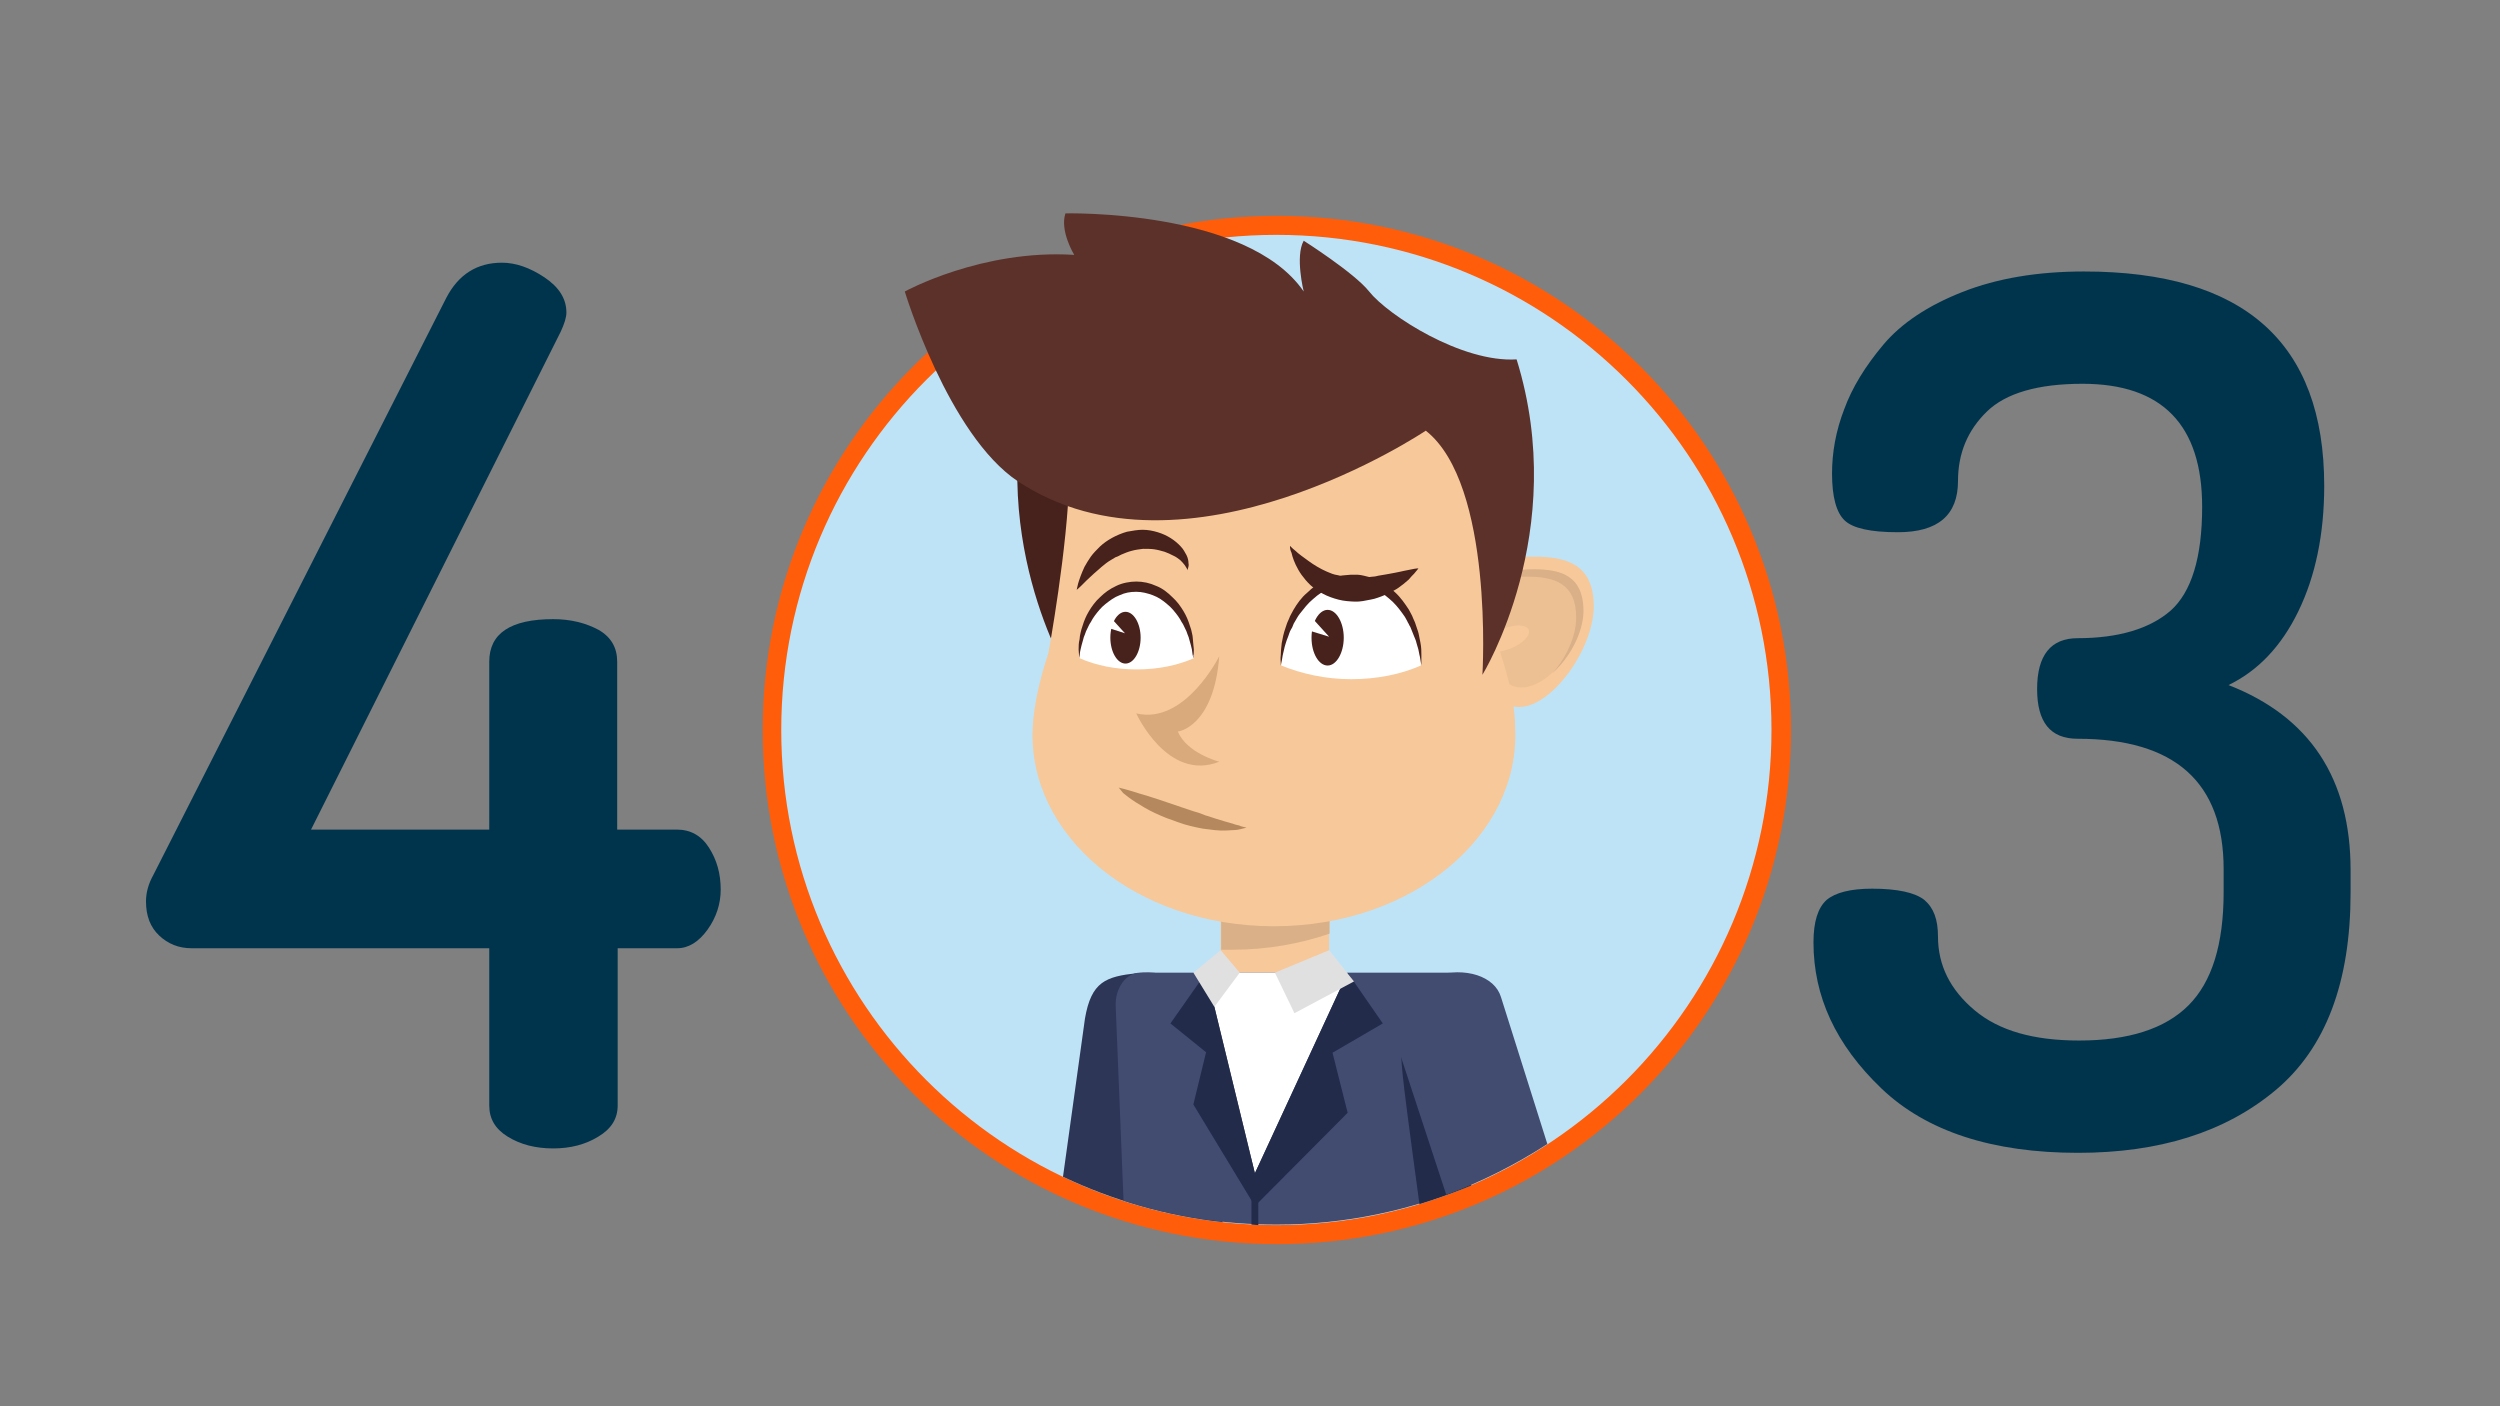<?xml version="1.0" encoding="utf-8"?>
<!-- Generator: Adobe Illustrator 23.0.0, SVG Export Plug-In . SVG Version: 6.00 Build 0)  -->
<svg version="1.1" id="Layer_1" xmlns="http://www.w3.org/2000/svg" xmlns:xlink="http://www.w3.org/1999/xlink" x="0px" y="0px"
	 viewBox="0 0 512 288" style="enable-background:new 0 0 512 288;" xml:space="preserve">
<rect x="0" y="0" width="512" height="288" fill="#808080" stroke="none"/>
<style type="text/css">
	.st0{fill:#00344D;}
	.st1{fill:#FF5D0A;}
	.st2{fill:#BEE3F6;}
	.st3{fill:#2D3656;}
	.st4{fill:#F7C899;}
	.st5{fill:#D9B087;}
	.st6{fill:#47211C;}
	.st7{fill:#EDC093;}
	.st8{fill:#5C312A;}
	.st9{fill:#D9AA7C;}
	.st10{fill:#FFFFFF;}
	.st11{fill:#B5895D;}
	.st12{fill:#424C71;}
	.st13{fill:#222B4A;}
	.st14{fill:#E0E0E0;}
</style>
<g>
	<path class="st0" d="M29.9,184.6c0-1.8,0.5-3.6,1.5-5.4L91.4,61c2.5-4.8,6.3-7.2,11.4-7.2c2.8,0,5.7,1,8.7,3s4.5,4.4,4.5,7.2
		c0,1-0.4,2.3-1.2,4L63.7,169.9h36.5v-34.4c0-5.8,4.4-8.7,13.1-8.7c3.6,0,6.7,0.8,9.3,2.2c2.6,1.5,3.8,3.7,3.8,6.5v34.4h12.2
		c2.8,0,5,1.2,6.6,3.7c1.6,2.5,2.4,5.3,2.4,8.6c0,2.9-0.9,5.7-2.7,8.2c-1.8,2.5-3.9,3.8-6.2,3.8h-12.2v32.2c0,2.7-1.3,4.8-4,6.4
		c-2.6,1.6-5.7,2.4-9.2,2.4c-3.6,0-6.7-0.8-9.3-2.4c-2.6-1.6-3.8-3.7-3.8-6.4v-32.2h-61c-2.6,0-4.8-0.9-6.6-2.6
		C30.8,189.9,29.9,187.6,29.9,184.6z"/>
</g>
<g>
	<path class="st0" d="M371.4,193c0-4.2,0.9-7.1,2.7-8.7c1.8-1.5,4.9-2.3,9.3-2.3c5.2,0,8.8,0.8,10.7,2.3c1.9,1.6,2.8,4,2.8,7.5
		c0,5.9,2.5,10.9,7.5,15.1c5,4.2,12.1,6.2,21.4,6.2c10.1,0,17.6-2.4,22.4-7.2c4.8-4.8,7.2-12.5,7.2-23.2V178
		c0-17.8-10-26.7-29.9-26.7c-5.6,0-8.3-3.4-8.3-10.2c0-6.9,2.8-10.4,8.3-10.4c8.3,0,14.7-1.9,19-5.6c4.3-3.8,6.5-10.9,6.5-21.3
		c0-16.8-8.2-25.2-24.5-25.2c-9.1,0-15.7,1.9-19.6,5.7c-3.9,3.8-5.9,8.5-5.9,14.2c0,7-4.1,10.5-12.3,10.5c-5.6,0-9.2-0.8-10.9-2.4
		c-1.7-1.6-2.6-4.8-2.6-9.6c0-4.4,0.8-8.8,2.5-13.2c1.6-4.4,4.3-8.8,8-13.2c3.7-4.4,9.1-8,16.2-10.8c7.1-2.8,15.4-4.2,24.9-4.2
		c32.8,0,49.2,14.6,49.2,43.9c0,9.9-1.8,18.5-5.3,25.7c-3.5,7.2-8.3,12.2-14.3,15.1c16.7,6.5,25,19.2,25,37.9v4.6
		c0,18.4-5.1,31.9-15.4,40.5s-23.8,12.8-40.4,12.8c-17.6,0-31.1-4.4-40.3-13.2C376,214,371.4,204.1,371.4,193z"/>
</g>
<g>
	<path class="st1" d="M366.8,149.5c0,58.2-47.1,105.3-105.3,105.3c-58.2,0-105.3-47.1-105.3-105.3c0-58.2,47.1-105.3,105.3-105.3
		C319.6,44.2,366.8,91.3,366.8,149.5z"/>
	<path class="st2" d="M362.8,149.5c0,56-45.4,101.4-101.4,101.4c-56,0-101.4-45.4-101.4-101.4c0-56,45.4-101.4,101.4-101.4
		C317.4,48.1,362.8,93.5,362.8,149.5z"/>
	<g>
		<path class="st3" d="M232.9,199.3c-6.4,0.7-9.4,1.7-10.7,9.3l-4.5,32.4c10.1,4.8,21.1,8,32.7,9.3l-5-44.3
			C244.8,201.5,239.3,198.5,232.9,199.3z"/>
		<path class="st4" d="M272.2,201.4c0,6.1-5,6-11.1,6l0,0c-6.1,0-11.1,0.1-11.1-6v-44.7c0-6.1,5-11.1,11.1-11.1l0,0
			c6.1,0,11.1,5,11.1,11.1V201.4z"/>
		<path class="st5" d="M250,194.5c0.8,0,1.6,0,2.4,0c7.1,0,13.8-1.2,19.9-3.3v-34.6c0-6.1-5-11.1-11.1-11.1c-6.1,0-11.1,5-11.1,11.1
			V194.5z"/>
		<g>
			<path class="st6" d="M211.9,73.6c-11,35.4,7,64.6,7,64.6s-2.4-39,11.6-50L211.9,73.6z"/>
			<g>
				<path class="st4" d="M326.4,124.2c0,8.6-8.5,20.6-15.3,20.6c-6.8,0-9.3-12-9.3-20.6c0-8.6,5.5-10.2,12.3-10.2
					C320.9,114,326.4,115.6,326.4,124.2z"/>
				<path class="st7" d="M324.2,125c0,7.1-7,15.8-12.6,15.8c-5.6,0-7.6-8.7-7.6-15.8c0-7.1,4.5-8.4,10.1-8.4
					C319.7,116.6,324.2,117.9,324.2,125z"/>
				<path class="st4" d="M313.1,129c0.4,1.1-1.2,2.8-3.7,3.8c-2.5,1-4.8,0.9-5.3-0.2c-0.4-1.1,1.2-2.8,3.7-3.8
					C310.3,127.8,312.6,127.9,313.1,129z"/>
				<path class="st5" d="M314.1,116.6c-3.7,0-7,0.6-8.7,3.1c1.8-1.3,4.4-1.6,7.3-1.6c5.6,0,10.1,1.3,10.1,8.4
					c0,3.9-2.1,8.3-4.9,11.4c3.5-3.1,6.4-8.3,6.4-12.9C324.2,117.9,319.7,116.6,314.1,116.6z"/>
			</g>
			<path class="st4" d="M307.3,133.8L307.3,133.8c0,0-3.3-17.1-4.3-36.3c-0.6-12-7.7-29.8-42-29.8c-34.3,0-41.7,17.8-42,29.8
				c-0.3,14.6-4.3,36.3-4.3,36.3l0,0c-1.9,5.7-3,11-3.2,15.2c-1.1,22.1,21,40.7,49.4,40.7s50.5-18.6,49.4-40.7
				C310.3,144.8,309.2,139.5,307.3,133.8z"/>
			<path class="st8" d="M310.6,73.6c11,35.4-7,64.6-7,64.6s2.4-39-11.6-50c0,0-49.2,33.1-83.5,10.4c-14.3-9.5-23.2-38.9-23.2-38.9
				s15.8-8.7,34.7-7.5c0,0-3-4.9-1.8-8.5c0,0,37.2-0.9,48.8,16c0,0-1.8-7.2,0-10.4c0,0,10.4,6.6,13.4,10.4
				C284.3,64.6,299.4,74.3,310.6,73.6z"/>
			<path class="st9" d="M249.7,134.4c0,0-7,14.1-17,11.7c0,0,6.4,14.1,17,9.9c0,0-6.6-1.7-8.5-6.2
				C241.2,149.9,248.6,148.9,249.7,134.4z"/>
			<g>
				<path class="st6" d="M243.2,116.8c0,0,0-0.1-0.1-0.3c-0.1-0.2-0.3-0.5-0.5-0.8c-0.2-0.3-0.6-0.7-0.9-1c-0.4-0.3-0.9-0.7-1.4-0.9
					c-0.6-0.3-1.2-0.6-1.8-0.8c-0.7-0.2-1.4-0.4-2.1-0.5c-0.7-0.1-1.5-0.1-2.3-0.1c-0.8,0.1-1.6,0.2-2.3,0.4
					c-0.8,0.2-1.5,0.5-2.2,0.8c-0.4,0.2-0.7,0.4-1.1,0.5c-0.3,0.2-0.7,0.4-1,0.6c-0.7,0.4-1.3,0.9-1.9,1.4c-0.6,0.5-1.1,1-1.6,1.4
					c-0.5,0.5-1,0.9-1.4,1.3c-0.4,0.4-0.8,0.8-1.1,1.1c-0.6,0.6-1,0.9-1,0.9s0.1-0.5,0.3-1.3c0.1-0.4,0.3-0.9,0.5-1.5
					c0.2-0.6,0.5-1.2,0.8-1.9c0.4-0.7,0.8-1.4,1.3-2.1c0.5-0.7,1.2-1.4,1.9-2.1c1.4-1.3,3.4-2.4,5.5-3c1.1-0.2,2.2-0.4,3.2-0.4
					c1.1,0,2.1,0.2,3.1,0.5c2,0.6,3.6,1.7,4.7,2.9c0.6,0.6,0.9,1.3,1.2,1.8c0.3,0.6,0.4,1.2,0.4,1.6c0.1,0.5,0,0.8-0.1,1.1
					C243.2,116.7,243.2,116.8,243.2,116.8z"/>
			</g>
			<path class="st10" d="M232.8,137.1c4.3,0,8.3-0.8,11.7-2.3c-0.1-8.1-5.3-14.6-11.7-14.6c-6.4,0-11.6,6.5-11.7,14.6
				C224.5,136.3,228.5,137.1,232.8,137.1z"/>
			<path class="st10" d="M276.7,139.1c5.3,0,10.2-1,14.3-2.8c-0.1-9.9-6.5-17.9-14.3-17.9c-7.8,0-14.2,8-14.3,17.9
				C266.6,138,271.5,139.1,276.7,139.1z"/>
			<path class="st6" d="M233.6,130.6c0,2.9-1.4,5.3-3.1,5.3c-1.7,0-3.1-2.4-3.1-5.3c0-2.9,1.4-5.3,3.1-5.3
				C232.2,125.3,233.6,127.7,233.6,130.6z"/>
			<path class="st6" d="M275.2,130.6c0,3.1-1.5,5.7-3.3,5.7c-1.8,0-3.3-2.5-3.3-5.7c0-3.1,1.5-5.7,3.3-5.7
				C273.7,124.9,275.2,127.5,275.2,130.6z"/>
			<polygon class="st10" points="227.3,126.3 230.4,129.7 227.3,128.7 			"/>
			<polygon class="st10" points="268.3,126.1 272.2,130.4 268.3,129.2 			"/>
			<g>
				<path class="st6" d="M244.4,134.8c0,0,0-0.2-0.1-0.5c-0.1-0.3-0.1-0.7-0.2-1.3c-0.1-0.5-0.3-1.2-0.5-1.9
					c-0.1-0.4-0.2-0.8-0.4-1.2c-0.1-0.4-0.3-0.8-0.5-1.2c-0.2-0.4-0.4-0.9-0.7-1.3c-0.2-0.4-0.5-0.9-0.8-1.3
					c-0.6-0.8-1.3-1.7-2.2-2.4c-0.8-0.7-1.8-1.4-2.9-1.8c-1.1-0.4-2.2-0.7-3.4-0.7c-1.3,0-2.3,0.2-3.4,0.7c-1.1,0.4-2,1.1-2.9,1.8
					c-0.9,0.7-1.6,1.6-2.2,2.4c-0.3,0.4-0.6,0.9-0.8,1.3c-0.3,0.4-0.5,0.9-0.7,1.3c-0.2,0.4-0.4,0.8-0.5,1.2
					c-0.2,0.4-0.3,0.8-0.4,1.2c-0.2,0.7-0.4,1.4-0.5,1.9c-0.1,0.5-0.2,1-0.2,1.3c-0.1,0.3-0.1,0.5-0.1,0.5s0-0.2,0-0.5
					c0-0.3-0.1-0.8-0.1-1.3c0-0.6,0-1.3,0.2-2.1c0-0.4,0.1-0.8,0.2-1.3c0.1-0.4,0.2-0.9,0.4-1.4c0.3-1,0.7-2,1.3-3
					c0.6-1,1.3-2,2.3-2.9c0.9-0.9,2-1.7,3.3-2.3c1.2-0.6,2.8-0.9,4.1-0.9c1.4,0,2.8,0.3,4.1,0.9c1.3,0.5,2.4,1.4,3.3,2.3
					c1,0.9,1.7,1.9,2.3,2.9c0.6,1,1,2,1.3,3c0.2,0.5,0.3,0.9,0.4,1.4c0.1,0.4,0.2,0.9,0.2,1.3c0.1,0.8,0.1,1.5,0.2,2.1
					c0,0.6,0,1-0.1,1.3C244.5,134.7,244.4,134.8,244.4,134.8z"/>
			</g>
			<g>
				<path class="st6" d="M291.1,136.3c0,0,0-0.2-0.1-0.6c-0.1-0.4-0.1-0.9-0.3-1.6c-0.1-0.7-0.3-1.5-0.6-2.4
					c-0.1-0.5-0.3-0.9-0.5-1.4c-0.2-0.5-0.4-1-0.6-1.5c-0.1-0.3-0.2-0.5-0.4-0.8c-0.1-0.3-0.3-0.5-0.4-0.8c-0.3-0.6-0.6-1.1-1-1.6
					c-0.8-1.1-1.6-2.1-2.7-3c-1-0.9-2.3-1.7-3.6-2.3c-0.3-0.2-0.7-0.3-1-0.4c-0.3-0.1-0.7-0.2-1-0.3c-0.4,0-0.7-0.2-1.1-0.2l-0.5,0
					l-0.3,0l-0.1,0l-0.1,0l0,0l0,0c0,0-0.1,0,0,0l-1.2,0.1c-0.4,0-0.7,0.1-1.1,0.2c-0.3,0-0.7,0.1-1,0.3c-0.3,0.1-0.7,0.2-1,0.4
					c-1.3,0.5-2.5,1.3-3.6,2.3c-1.1,0.9-1.9,2-2.7,3c-0.4,0.5-0.7,1.1-1,1.6c-0.2,0.3-0.3,0.5-0.4,0.8c-0.1,0.3-0.2,0.5-0.4,0.8
					c-0.3,0.5-0.4,1-0.6,1.5c-0.2,0.5-0.4,1-0.5,1.4c-0.3,0.9-0.4,1.7-0.6,2.4c-0.1,0.7-0.2,1.2-0.3,1.6c-0.1,0.4-0.1,0.6-0.1,0.6
					s0-0.2,0-0.6c0-0.4-0.1-0.9,0-1.6c0-0.7,0.1-1.6,0.2-2.5c0.1-0.5,0.2-1,0.3-1.5c0.1-0.5,0.3-1.1,0.5-1.7
					c0.1-0.3,0.2-0.6,0.3-0.9c0.1-0.3,0.3-0.6,0.4-0.9c0.2-0.6,0.6-1.2,0.9-1.8c0.7-1.2,1.6-2.5,2.8-3.5c1.1-1.1,2.5-2.1,4-2.7
					c0.4-0.2,0.8-0.3,1.2-0.4c0.4-0.1,0.8-0.3,1.3-0.3c0.4-0.1,0.9-0.2,1.3-0.2l1.2-0.1c0.1,0,0,0,0.1,0l0,0l0,0l0.1,0l0.2,0l0.3,0
					l0.6,0c0.4,0,0.8,0.1,1.3,0.2c0.4,0.1,0.8,0.2,1.2,0.3c0.4,0.1,0.8,0.3,1.2,0.4c1.6,0.6,2.9,1.7,4,2.7c1.2,1.1,2,2.3,2.8,3.5
					c0.3,0.6,0.7,1.2,0.9,1.8c0.1,0.3,0.3,0.6,0.4,0.9c0.1,0.3,0.2,0.6,0.3,0.9c0.2,0.6,0.4,1.1,0.5,1.7c0.1,0.5,0.2,1.1,0.3,1.5
					c0.2,1,0.2,1.8,0.2,2.5c0,0.7,0,1.2,0,1.6C291.1,136.1,291.1,136.3,291.1,136.3z"/>
			</g>
			<g>
				<path class="st6" d="M264.2,111.8c0,0,0.1,0.1,0.3,0.3c0.2,0.2,0.4,0.4,0.8,0.7c0.6,0.6,1.6,1.3,2.7,2.1
					c1.1,0.8,2.4,1.6,3.8,2.2c0.7,0.3,1.4,0.6,2.2,0.7c0.7,0.2,1.5,0.3,2.3,0.4c0.8,0.1,1.6,0.1,2.4,0.1c0.8,0,1.6-0.1,2.4-0.2
					c0.4,0,0.8-0.1,1.2-0.2c0.4-0.1,0.8-0.1,1.2-0.2c0.8-0.1,1.5-0.3,2.2-0.4c0.7-0.1,1.3-0.3,1.9-0.4c0.6-0.1,1.1-0.2,1.5-0.3
					c0.9-0.2,1.4-0.2,1.4-0.2s-0.3,0.4-0.9,1.1c-0.3,0.3-0.7,0.7-1.1,1.2c-0.5,0.4-1,0.9-1.6,1.3c-0.6,0.5-1.3,0.9-2.1,1.3
					c-0.8,0.4-1.7,0.8-2.6,1.1c-0.5,0.2-1,0.3-1.5,0.4c-0.5,0.1-1,0.2-1.6,0.3c-1.1,0.2-2.2,0.1-3.3,0c-1.1-0.1-2.2-0.4-3.3-0.8
					c-1.1-0.4-2-0.9-2.9-1.5c-0.9-0.6-1.6-1.3-2.2-2c-0.6-0.7-1.1-1.4-1.5-2.1c-0.8-1.4-1.2-2.6-1.4-3.5
					C264.1,112.4,264.2,111.8,264.2,111.8z"/>
			</g>
			<g>
				<path class="st11" d="M229.1,161.3c0,0,0.4,0.1,1.2,0.3c0.7,0.2,1.8,0.5,3,0.9c2.5,0.7,5.7,1.8,8.9,2.9c0.8,0.3,1.6,0.5,2.4,0.8
					c0.8,0.2,1.6,0.5,2.3,0.8c0.8,0.2,1.5,0.5,2.2,0.7c0.7,0.2,1.4,0.4,2,0.6c0.6,0.2,1.2,0.3,1.7,0.5c0.5,0.2,1,0.2,1.3,0.4
					c0.7,0.2,1.2,0.3,1.2,0.3s-0.4,0.1-1.2,0.3c-0.4,0.1-0.9,0.2-1.4,0.2c-0.5,0-1.2,0.1-1.8,0.1c-0.7,0-1.4,0-2.2-0.1
					c-0.8-0.1-1.6-0.2-2.4-0.3c-1.6-0.3-3.4-0.7-5-1.3c-0.8-0.3-1.7-0.6-2.5-0.9c-0.8-0.3-1.6-0.7-2.3-1c-1.5-0.7-2.8-1.5-3.9-2.2
					c-1.1-0.7-2-1.4-2.6-1.9C229.4,161.6,229.1,161.3,229.1,161.3z"/>
			</g>
		</g>
		<path class="st12" d="M296.5,199.2h-63c-2.9,0-5.2,3.2-5,7l1.6,39.7c9.9,3.2,20.4,4.9,31.3,4.9c14.1,0,27.6-2.9,39.8-8.1l0.3-36.6
			C301.7,202.3,299.5,199.2,296.5,199.2z"/>
		<path class="st13" d="M292.1,204.7c-6.2,1.9-5.5,10-4.5,18.4c0.7,5.9,3.1,23.5,3.1,23.5c3.6-1.1,7.2-2.4,10.6-3.8l0.3-34.3
			l-1.1-3.6C299.2,200.6,298.2,202.8,292.1,204.7z"/>
		<path class="st13" d="M257,214.6c-0.4,0-0.7,0.9-0.7,2v34.2c0.5,0,0.9,0.1,1.4,0.1v-34.2C257.6,215.5,257.3,214.6,257,214.6z"/>
		<polygon class="st10" points="257,240.3 276,199.2 247,199.2 		"/>
		<polygon class="st13" points="276,199.2 283.2,209.6 272.9,215.6 276,227.9 257,247 257,240.3 		"/>
		<polygon class="st13" points="247,199.2 239.7,209.6 247,215.5 244.4,226.2 257,247 257,240.3 		"/>
		<polygon class="st14" points="261.1,199.2 265.1,207.5 277.3,201 272.2,194.6 		"/>
		<polygon class="st14" points="253.9,199.2 248.7,206.2 244.4,199.2 250,194.6 		"/>
		<path class="st12" d="M307.4,204.2c-1.3-4.3-7.3-6.2-13.5-4.4c-6.2,1.9-10.1,6.8-8.8,11.1l11.1,33.8c7.3-2.7,14.2-6.2,20.7-10.4
			L307.4,204.2z"/>
	</g>
</g>
</svg>
